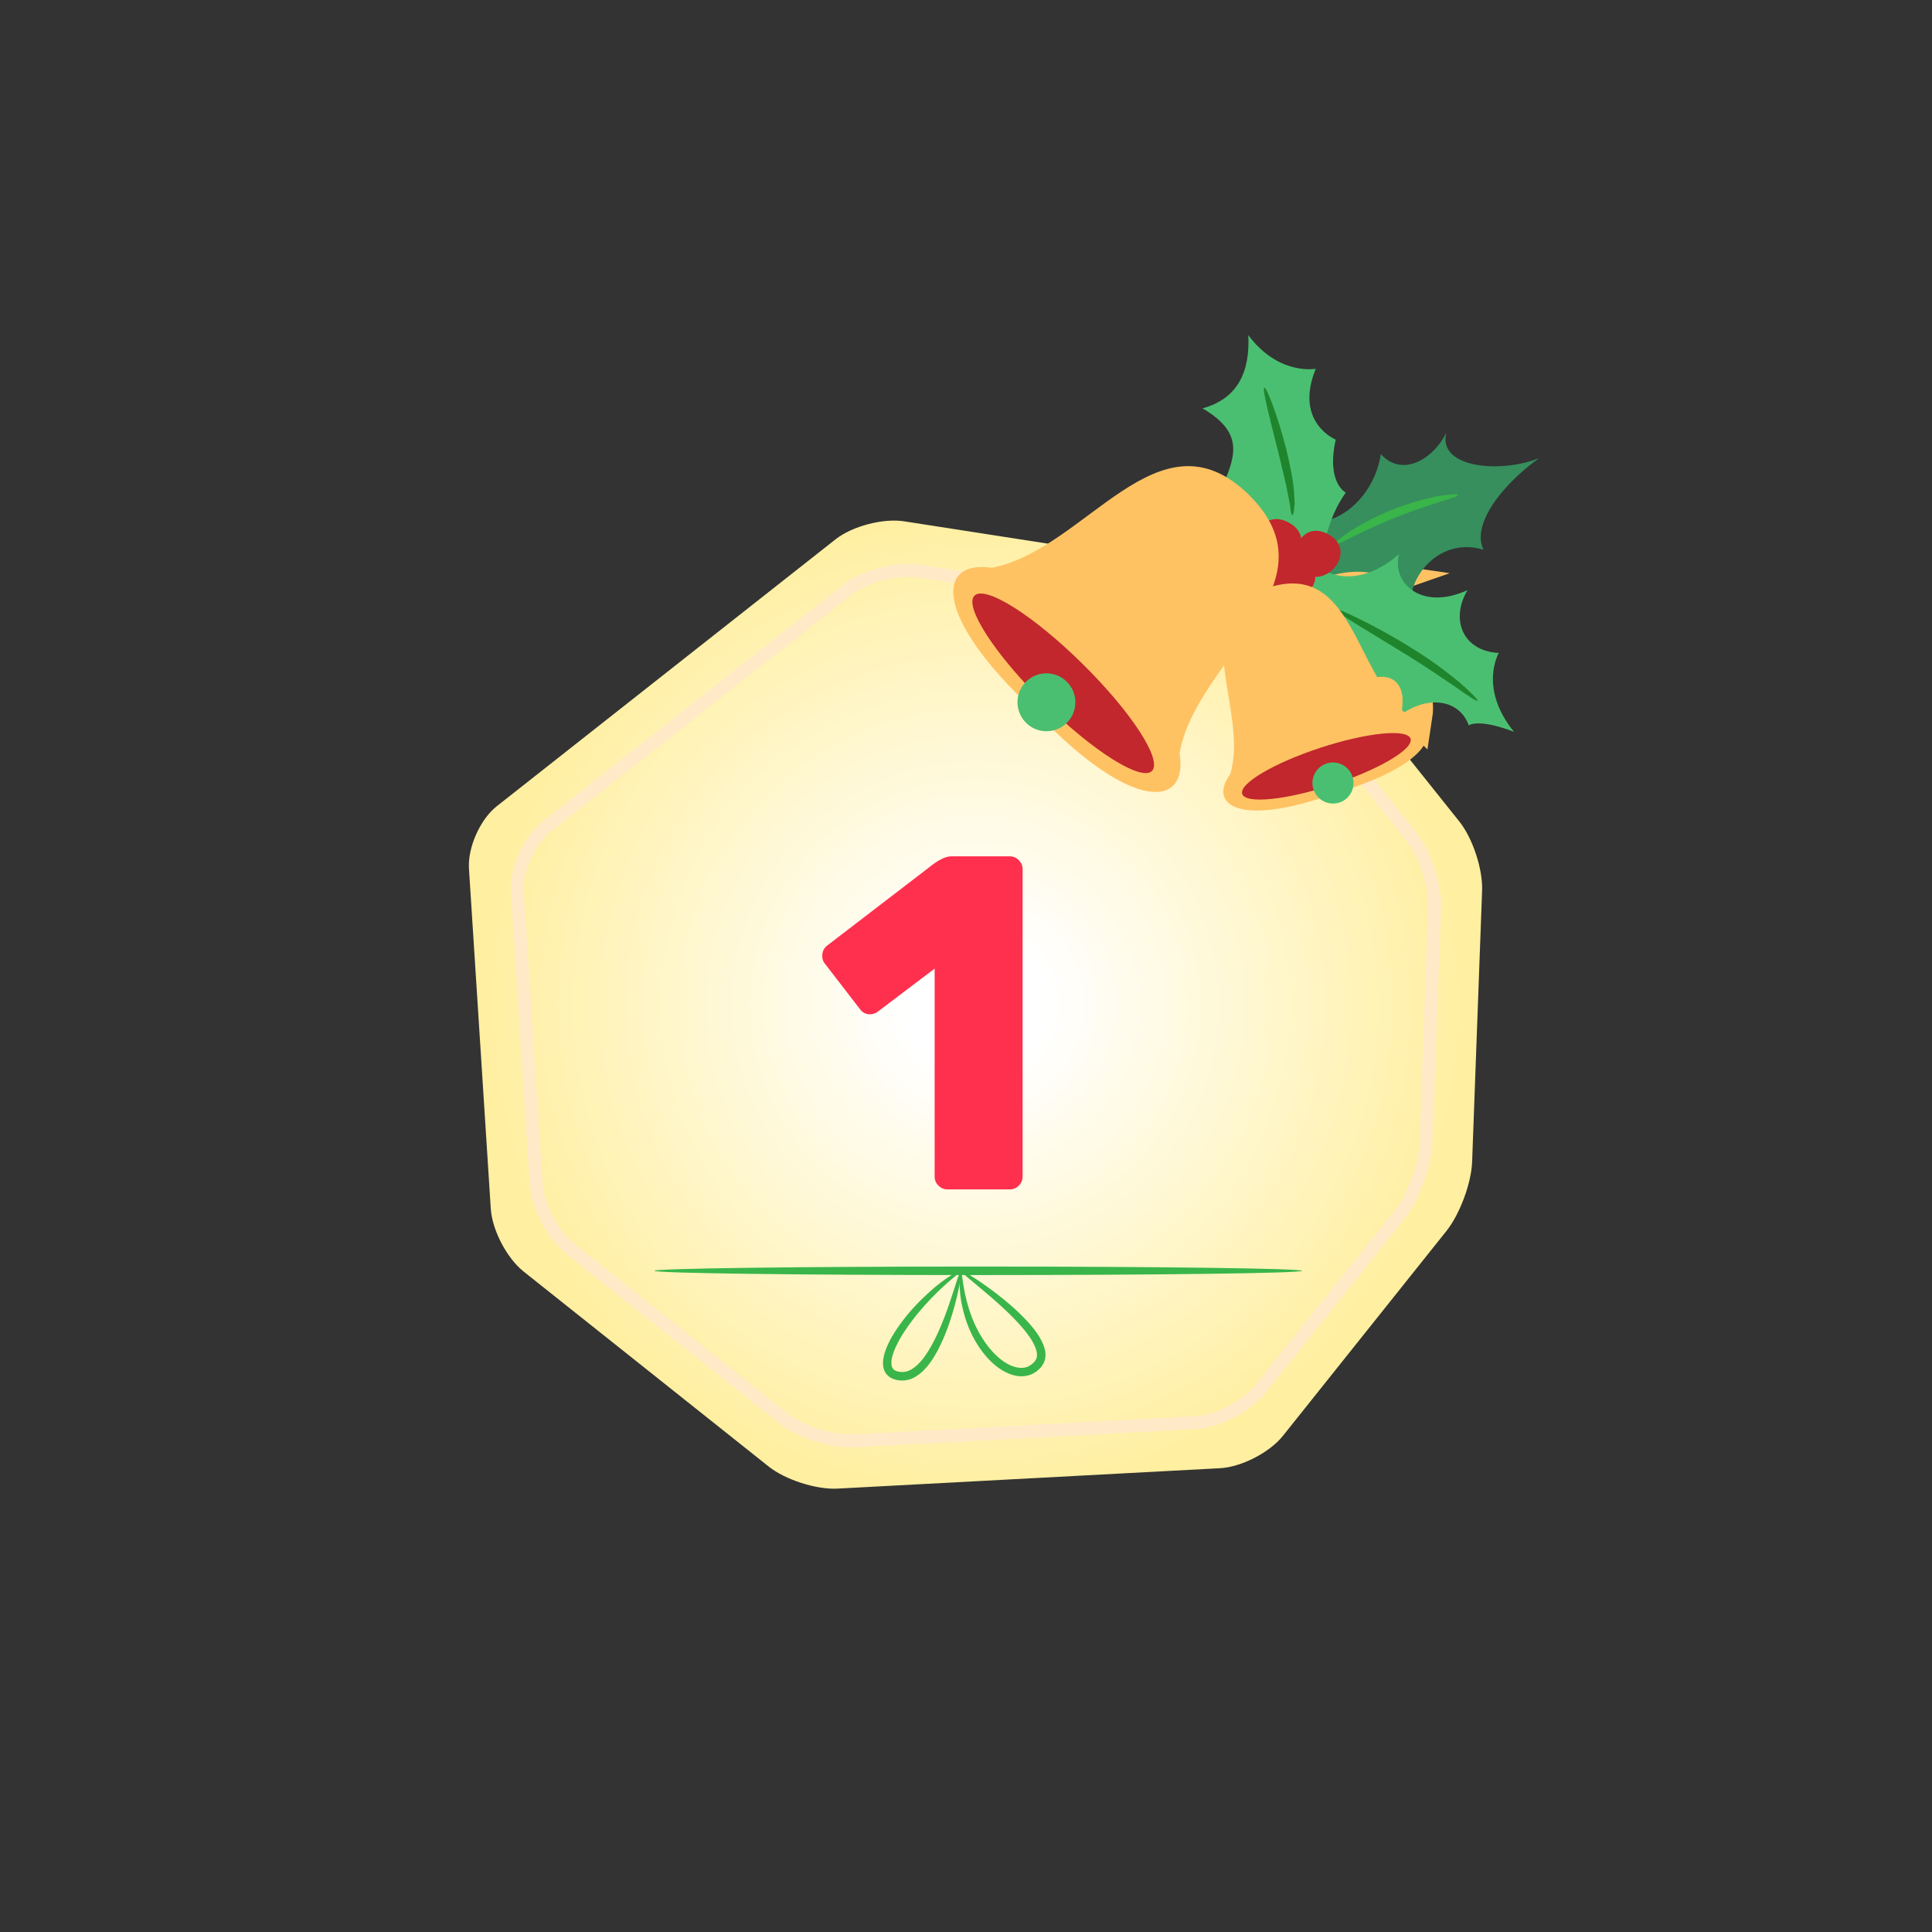 <?xml version="1.0" encoding="utf-8"?>
<!-- Generator: Adobe Illustrator 27.1.1, SVG Export Plug-In . SVG Version: 6.00 Build 0)  -->
<svg version="1.1" xmlns="http://www.w3.org/2000/svg" xmlns:xlink="http://www.w3.org/1999/xlink" x="0px" y="0px"
	 viewBox="0 0 300 300" style="enable-background:new 0 0 300 300;" xml:space="preserve">
<rect x="0" y="0" width="300" height="300" fill="#333333" stroke="none"/>
<style type="text/css">
	.st0{fill:#FFE6BF;}
	.st1{fill:#FFC263;fill-opacity:0.3;stroke:#FFC263;stroke-width:5;stroke-miterlimit:10;}
	.st2{fill:url(#SVGID_1_);}
	.st3{fill:none;stroke:#FFE9C7;stroke-width:2;stroke-miterlimit:10;}
	.st4{fill:#368F5D;}
	.st5{fill:#4BBF71;}
	.st6{fill:#1F852D;}
	.st7{fill:#39B54A;}
	.st8{fill:#C1272D;}
	.st9{fill:#FFC263;}
	.st10{fill:url(#SVGID_00000168825478165078230100000005577034319503814033_);}
	.st11{fill:url(#SVGID_00000180368851350584197370000013724912788934670490_);}
	.st12{fill:url(#SVGID_00000096037477344113503890000003959679902171214259_);}
	.st13{fill:#FF304E;}
</style>
<g id="background">
</g>
<g id="objects">
	<g>
		<path class="st1" d="M206,92.27c0.05-0.08,0.1-0.17,0.14-0.25l-0.08,0.28C206.04,92.28,206.02,92.28,206,92.27z M209.51,90.32
			c1.23-0.3,3.19-0.63,5.28-0.32C212.64,90.76,210.84,90.66,209.51,90.32z M206.46,90.95c0.01-0.1,0.03-0.19,0.04-0.29
			c0.02,0,0.03,0,0.05,0L206.46,90.95z M216.11,106.24c2.56-0.37,4.39,1.25,3.8,5.06C218.42,109.9,217.21,108.13,216.11,106.24z"/>
		<g>
			<radialGradient id="SVGID_1_" cx="151.473" cy="156.002" r="76.936" gradientUnits="userSpaceOnUse">
				<stop  offset="0.142" style="stop-color:#FFFFFF"/>
				<stop  offset="1" style="stop-color:#FFEFA0"/>
			</radialGradient>
			<path class="st2" d="M130.06,231.15c-3.29,0.18-8.1-1.36-10.69-3.42l-38.08-30.3c-2.58-2.05-4.87-6.43-5.08-9.72l-3.39-52.83
				c-0.21-3.29,1.74-7.66,4.33-9.7l52.6-41.44c2.59-2.04,7.38-3.3,10.64-2.79l50,7.77c3.26,0.51,7.61,3.03,9.67,5.61l26.56,33.25
				c2.06,2.58,3.64,7.39,3.52,10.69l-1.55,42.15c-0.12,3.3-1.91,8.11-3.96,10.69l-25.43,31.86c-2.06,2.58-6.44,4.83-9.73,5.01
				L130.06,231.15z"/>
			<path class="st3" d="M88.53,193.89c-2.68-2.13-5.06-6.68-5.28-10.11l-2.91-45.31c-0.22-3.42,1.81-7.96,4.5-10.08l46.73-36.81
				c2.69-2.12,7.67-3.43,11.06-2.9l43.6,6.78c3.39,0.53,7.92,3.15,10.06,5.83l22.81,28.55c2.14,2.68,3.79,7.68,3.66,11.11
				l-1.35,36.58c-0.13,3.43-1.98,8.43-4.12,11.11l-21.6,27.06c-2.14,2.68-6.69,5.02-10.12,5.21l-52.91,2.82
				c-3.43,0.18-8.43-1.41-11.11-3.55L88.53,193.89z"/>
			<g>
				<g>
					<g>
						<path class="st4" d="M202.54,80.62c4.62,1.8,10.85-3.23,11.87-10.1c3.57,3.88,8.48,0.32,10.16-3.33
							c-1.35,5.63,8.73,6.29,14.43,3.94c-6.19,4.46-10.52,10.59-8.62,14.24c-6.46-1.98-11.21,3.61-11.26,7.77
							c-4.46-6.94-13.18-3.52-13.18-3.52L202.54,80.62z"/>
						<path class="st5" d="M203.06,93.65c3.5,2.13,7.47,10.82,5.43,14.66c4.68-4.89,10.62-4.36,9.05,2.67
							c4.38-3.17,9.16-2.23,10.52,1.65c1.98-1.07,7.03,1.01,7.03,1.01c-5.56-6.89-2.35-12.25-2.35-12.25
							c-5.59-0.28-7.58-5.18-4.87-9.75c-7.33,3.33-11.84-1.31-10.61-5.6c-7.32,6.31-12.5,2.03-12.5,2.03L203.06,93.65z"/>
						<path class="st5" d="M205.56,85.26c-2.23-2.17-8.47-0.06-10.64,1.49c1.01-6.11-0.15-11.71-5.57-10.14
							c2.35-5.38,4.23-9.19-2.62-13.2c5.58-1.54,7.37-5.78,7.11-11.37c4.71,6.33,10.47,5.22,10.47,5.22
							c-3.41,8.34,3.1,11.01,3.1,11.01c-1.5,6.71,1.56,8.22,1.56,8.22C206.06,80.55,205.56,85.26,205.56,85.26z"/>
						<g>
							<path class="st6" d="M200.67,80.01c-0.09-0.01-0.18-0.3-0.26-0.8c-0.04-0.25-0.08-0.56-0.12-0.91
								c-0.05-0.35-0.16-0.76-0.24-1.21c-0.3-1.78-0.93-4.23-1.58-6.95c-1.38-5.42-2.51-9.83-2.15-9.95
								c0.33-0.11,2.03,4.15,3.43,9.62c0.66,2.75,1.15,5.27,1.23,7.16c0.02,0.47,0.06,0.89,0.05,1.26c-0.03,0.38-0.07,0.71-0.1,0.97
								C200.85,79.74,200.76,80.02,200.67,80.01z"/>
						</g>
						<g>
							<path class="st7" d="M207.08,84.62c-0.1-0.14,0.79-0.94,2.38-2.01c1.6-1.06,3.94-2.33,6.65-3.44
								c2.73-1.07,5.29-1.78,7.18-2.12c1.89-0.33,3.08-0.36,3.11-0.2c0.03,0.19-1.09,0.55-2.89,1.1c-1.8,0.56-4.25,1.39-6.91,2.44
								c-2.65,1.08-4.99,2.19-6.68,3.02C208.25,84.26,207.19,84.78,207.08,84.62z"/>
						</g>
						<path class="st8" d="M200.34,81.27c4.19,2.52-0.05,8.06-3.67,6.28C193.06,85.77,195.47,78.35,200.34,81.27z"/>
						<path class="st8" d="M202.55,86.74c4.12,2.47-0.05,7.92-3.6,6.17C195.39,91.16,197.76,83.87,202.55,86.74z"/>
						<path class="st8" d="M206.45,83.08c4.12,2.47-0.05,7.91-3.61,6.16C199.29,87.5,201.66,80.21,206.45,83.08z"/>
						<g>
							<path class="st6" d="M229.43,108.81c-0.12,0.14-1.36-0.66-3.28-2.04c-1.97-1.31-4.63-3.18-7.71-5.07
								c-3.08-1.88-5.87-3.59-7.89-4.82c-2.02-1.25-3.23-2.1-3.14-2.26c0.09-0.16,1.46,0.4,3.59,1.45c2.14,1.04,5.05,2.59,8.14,4.52
								c3.11,1.9,5.74,3.92,7.58,5.44C228.51,107.62,229.54,108.67,229.43,108.81z"/>
						</g>
					</g>
				</g>
				<g>
					<path class="st9" d="M218.71,111.12c-8.46-6.4-8.5-24.14-21.8-19.86v0c-0.01,0-0.03,0.01-0.04,0.02c-0.02,0-0.03,0-0.04,0.01h0
						c-13.25,4.43-2.77,18.75-5.8,28.91c-3.53,4.86,1.56,8.3,16.31,2.97C222.38,118.72,224.43,112.94,218.71,111.12z"/>
					<path class="st8" d="M219.03,114.7c0.52,1.59-4.91,4.8-12.12,7.17c-7.22,2.37-13.5,3-14.02,1.41
						c-0.52-1.59,4.91-4.8,12.12-7.16C212.24,113.75,218.51,113.12,219.03,114.7z"/>
					<path class="st5" d="M210.14,121.12c0.26,1.74-0.94,3.37-2.68,3.62c-1.75,0.26-3.37-0.94-3.63-2.69
						c-0.26-1.74,0.94-3.36,2.69-3.62C208.26,118.18,209.88,119.38,210.14,121.12z"/>
				</g>
				<g>
					<path class="st9" d="M183.16,116.99c2.56-14.71,24.76-26.19,10.84-40.08l0,0c-0.01-0.02-0.03-0.03-0.05-0.05
						c-0.02-0.01-0.02-0.03-0.04-0.04l0,0c-14.07-13.75-25.27,8.59-39.94,11.35c-8.37-1.29-9.4,7.29,6.77,22.33
						C175.99,126.49,184.56,125.33,183.16,116.99z"/>
					<path class="st8" d="M178.88,119.71c-1.66,1.67-9.17-3.06-16.78-10.57c-7.61-7.52-12.44-14.97-10.79-16.64
						c1.66-1.68,9.17,3.06,16.78,10.58C175.7,110.58,180.53,118.03,178.88,119.71z"/>
					<path class="st5" d="M165.11,112.71c-2.02,1.44-4.83,0.98-6.27-1.04c-1.45-2.02-0.99-4.83,1.03-6.28
						c2.01-1.44,4.82-0.98,6.27,1.04C167.59,108.45,167.13,111.25,165.11,112.71z"/>
				</g>
			</g>
			<g>
				<path class="st7" d="M202.2,197.33c0,0.09-1.41,0.18-3.95,0.26c-2.54,0.08-6.23,0.15-10.78,0.21
					c-9.1,0.12-21.67,0.19-35.56,0.19c-13.89,0-26.46-0.07-35.56-0.19c-4.55-0.06-8.23-0.13-10.78-0.21
					c-2.54-0.08-3.95-0.17-3.95-0.26c0-0.09,1.41-0.18,3.95-0.26c2.54-0.08,6.23-0.15,10.78-0.21c9.1-0.12,21.67-0.19,35.56-0.19
					c13.89,0,26.46,0.07,35.56,0.19c4.55,0.06,8.23,0.13,10.78,0.21C200.8,197.16,202.2,197.24,202.2,197.33z"/>
			</g>
			<g>
				<path class="st7" d="M149.19,197.33c0.17,0.03-0.09,2.39-1.14,6.09c-0.54,1.84-1.26,4.02-2.46,6.31
					c-0.63,1.13-1.34,2.32-2.46,3.33c-0.56,0.5-1.23,0.96-2.05,1.18l-0.63,0.12l-0.65,0l-0.63-0.09c-0.21-0.07-0.43-0.12-0.64-0.22
					c-0.43-0.19-0.83-0.54-1.09-0.97c-0.22-0.44-0.34-0.91-0.33-1.33c-0.01-0.86,0.21-1.59,0.47-2.28c0.53-1.36,1.25-2.52,1.99-3.57
					c1.49-2.1,3.08-3.76,4.5-5.06C146.91,198.22,149.11,197.19,149.19,197.33c0.11,0.17-1.87,1.46-4.48,4.16
					c-1.3,1.35-2.78,3.04-4.15,5.08c-0.68,1.02-1.33,2.14-1.78,3.34c-0.45,1.17-0.63,2.61,0.31,2.94c0.11,0.06,0.26,0.08,0.38,0.13
					l0.44,0.06h0.42l0.42-0.07c0.55-0.14,1.07-0.48,1.53-0.88c0.93-0.81,1.64-1.9,2.25-2.95c1.2-2.13,2-4.24,2.64-6.01
					C148.41,199.57,149,197.29,149.19,197.33z"/>
			</g>
			<g>
				<path class="st7" d="M149.19,197.33c0.1-0.14,2.21,1.02,5.33,3.38c1.55,1.19,3.36,2.66,5.13,4.6c0.87,0.98,1.77,2.07,2.36,3.5
					c0.28,0.71,0.49,1.6,0.19,2.51c-0.14,0.44-0.43,0.87-0.73,1.16c-0.29,0.31-0.65,0.58-1.04,0.79c-0.79,0.43-1.72,0.51-2.53,0.38
					c-0.82-0.13-1.56-0.45-2.21-0.83c-1.3-0.78-2.3-1.82-3.11-2.87c-1.62-2.13-2.49-4.39-2.98-6.3c-0.5-1.92-0.6-3.53-0.61-4.62
					C148.99,197.93,149.11,197.33,149.19,197.33c0.24-0.01,0.17,2.43,1.31,6.06c0.58,1.79,1.5,3.89,3.04,5.82
					c0.77,0.95,1.69,1.87,2.8,2.51c1.09,0.63,2.43,0.96,3.47,0.39c0.51-0.28,0.99-0.75,1.13-1.19c0.17-0.46,0.08-1.06-0.15-1.64
					c-0.46-1.16-1.26-2.22-2.07-3.16c-1.64-1.89-3.36-3.42-4.81-4.68C151,198.93,149.08,197.49,149.19,197.33z"/>
			</g>
		</g>
		<g>
			<path class="st13" d="M127.68,148.42c0-0.69,0.27-1.23,0.81-1.63l15.89-12.19c0.1-0.1,0.36-0.3,0.78-0.59
				c0.42-0.3,0.85-0.54,1.29-0.74c0.44-0.2,0.89-0.3,1.33-0.3h9.02c0.54,0,1.01,0.2,1.4,0.59c0.39,0.4,0.59,0.86,0.59,1.4v47.74
				c0,0.54-0.2,1.01-0.59,1.4c-0.4,0.4-0.86,0.59-1.4,0.59h-9.68c-0.54,0-1.01-0.2-1.4-0.59c-0.4-0.39-0.59-0.86-0.59-1.4v-32.29
				l-8.79,6.65c-0.39,0.3-0.81,0.44-1.26,0.44c-0.64,0-1.16-0.27-1.55-0.81l-5.47-7.09C127.81,149.31,127.68,148.92,127.68,148.42z"
				/>
		</g>
	</g>
</g>
<g id="designed_by_freepik">
</g>
</svg>
